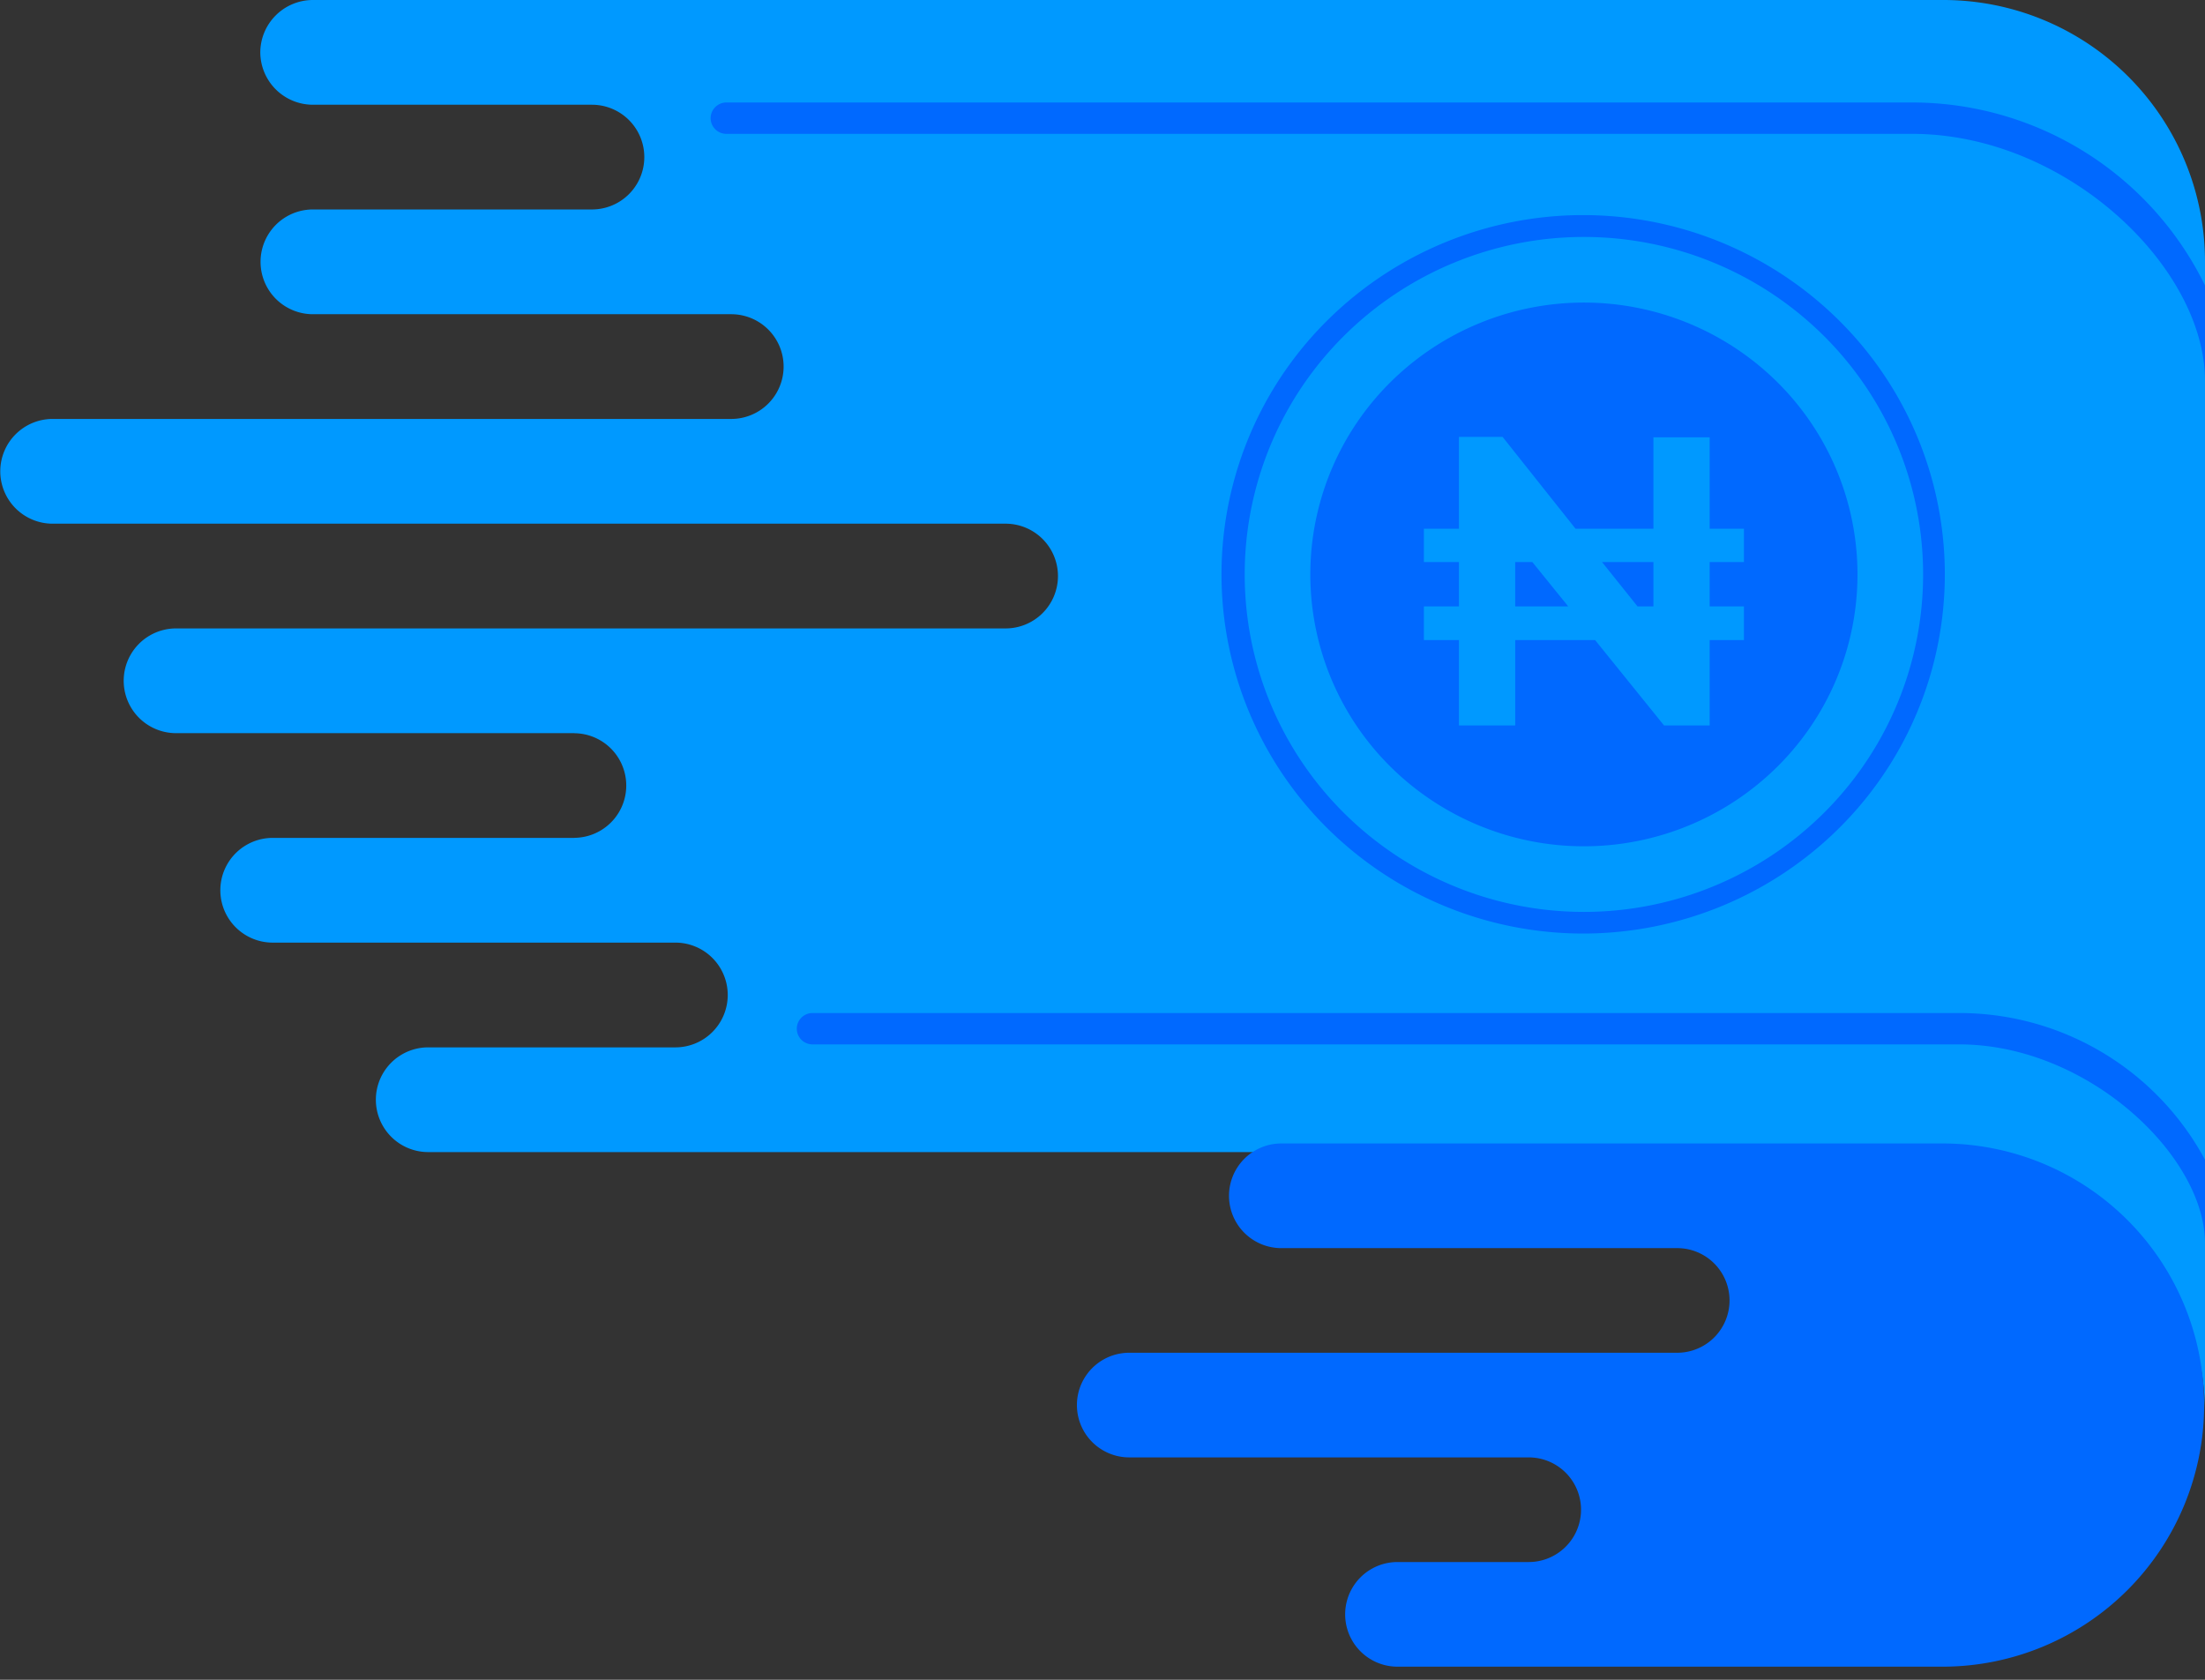 <svg xmlns="http://www.w3.org/2000/svg" width="208.018" height="158.49" viewBox="0 0 336 256">
  <rect x="0" y="0" width="336" height="256" fill="#333333" stroke="none"/>
<defs>
    <style>
      .cls-1 {
        fill: #09f;
      }

      .cls-1, .cls-2, .cls-3, .cls-5 {
        fill-rule: evenodd;
      }

      .cls-2, .cls-4 {
        fill: #0069ff;
      }

      .cls-3 {
        fill: none;
        stroke: #09f;
        stroke-width: 10px;
      }

      .cls-5 {
        fill: #fff;
      }
    </style>
  </defs>
  <path class="cls-1" d="M8.024,63.846l79.524,0h23.879a7.98,7.98,0,1,0,0-15.96H47.685a7.982,7.982,0,1,1,0-15.964H90.2a7.98,7.98,0,1,0,0-15.96H47.685a8.025,8.025,0,0,1-8.022-7.979A8.023,8.023,0,0,1,47.687,0H296.013A39.878,39.878,0,0,1,336,39.777l0,135.8v39.788a39.9,39.9,0,0,0-40-39.787H65.344a7.98,7.98,0,1,1,0-15.959l22.205,0,15.272,0a7.983,7.983,0,1,0,0-15.965l-15.271,0-45.994,0a7.98,7.98,0,1,1,0-15.96H87.548v-0.01a7.97,7.97,0,0,0,0-15.939v-0.012H26.831a7.981,7.981,0,1,1,0-15.962h60.72l23.877,0,41.715,0a7.981,7.981,0,1,0,0-15.961l-60.52,0-5.072,0H8.024A7.982,7.982,0,1,1,8.024,63.846Z"/>
  <path class="cls-2" d="M172.076,206.159h46.138l7.285,0h29.987a7.973,7.973,0,1,0,0-15.945H218.215l-22.874,0a7.975,7.975,0,1,1,0-15.949H296A39.866,39.866,0,1,1,296,254l-12.879,0H212.95a7.973,7.973,0,1,1,0-15.946h19.995a7.974,7.974,0,1,0,0-15.948l-7.447,0h-7.284l-46.139,0A7.972,7.972,0,1,1,172.076,206.159Z"/>
  <path class="cls-2" d="M291.368,20.4H110.687a2.4,2.4,0,0,1-2.4-2.388h0a2.4,2.4,0,0,1,2.408-2.393H291.364A49.654,49.654,0,0,1,336,43.507l0,14.516C336,40.733,314.879,20.4,291.368,20.4ZM121.419,156.776a2.391,2.391,0,0,1,2.405-2.389l174.734,0A42.5,42.5,0,0,1,336,176.741v12.732c0-13.323-17.889-30.306-37.44-30.308H123.824a2.392,2.392,0,0,1-2.405-2.388h0Z"/>
  <path id="Color_Fill_1" data-name="Color Fill 1" class="cls-2" d="M202.275,126.237a55.372,55.372,0,0,0,77.937,0,54.491,54.491,0,0,0,0-77.422,55.37,55.37,0,0,0-77.937,0A54.491,54.491,0,0,0,202.275,126.237Z"/>
  <path class="cls-3" d="M208.342,120.376a46.876,46.876,0,0,0,66.03,0,46.254,46.254,0,0,0,0-65.666,46.879,46.879,0,0,0-66.03,0A46.257,46.257,0,0,0,208.342,120.376Z"/>
  <path class="cls-1" d="M265.742,85.659h-5.221V92.41h5.221v5.141h-5.221v13.006h-6.955l-10.5-13.006H230.889v13.006h-8.575V97.551h-5.34V92.41h5.34V85.659h-5.34V80.58h5.34v-14h6.648l11.121,14h11.868V66.644h8.57V80.58h5.221v5.079ZM230.889,92.41h8.074L233.5,85.659h-2.61V92.41Zm18.635,0h2.427V85.659H244.12Z"/>
  <path id="Perpetuity" class="cls-2" d="M568.738,78.321h-67.53l-51.761,57.271V0.472h-52.1V248.764h52.1V206.925l16.8-18.176,40.106,60.015h63.759L502.236,150Zm-8.57,123.459c0,27.093,21.6,51.785,58.96,51.785,22.624,0,39.078-9.6,47.991-24.006,0,11.66,1.371,17.833,1.714,19.205H715.8a167.532,167.532,0,0,1-2.057-26.407V139.022c0-34.981-20.224-65.846-75.414-65.846-50.047,0-72.671,32.237-74.728,56.586l45.248,9.26c1.029-12.689,10.97-25.035,29.138-25.035,16.453,0,25.023,8.573,25.023,18.519,0,5.83-3.085,10.288-12.34,11.66l-40.107,6.173C582.45,154.454,560.168,171.6,560.168,201.78Zm71.643,14.061c-14.4,0-20.224-8.573-20.224-17.49,0-12,8.227-17.147,19.2-18.862l32.222-5.144v7.545C663.005,208.3,647.237,215.841,631.811,215.841Zm91.179-15.432c1.371,18.862,18.51,53.5,71.985,53.5,45.591,0,67.873-28.464,67.873-57.615,0-25.035-17.14-46.3-52.447-53.5l-22.624-4.458c-7.542-1.372-13.369-5.487-13.369-12.689,0-8.917,8.57-14.747,18.511-14.747,15.768,0,22.967,9.6,24.338,20.92l43.191-7.888c-1.714-19.891-18.853-50.756-68.215-50.756-38.05,0-65.473,25.378-65.473,56.586,0,24.006,14.4,44.583,50.733,52.471l19.539,4.458c12.683,2.743,16.8,7.888,16.8,14.061,0,7.544-6.513,14.746-19.882,14.746-17.825,0-26.052-11.317-26.738-22.977Zm205.326-51.785c1.029-15.775,11.655-27.435,28.109-27.435,18.853,0,27.766,12.689,27.766,29.493v98.082H1036.3v-107c0-37.381-19.89-67.9-64.449-67.9-15.083,0-32.908,4.8-43.535,15.432V0.472h-52.1V248.764h52.1V148.624ZM1137.76,205.9c-19.54,0-38.4-14.061-38.4-42.525,0-28.808,18.86-42.182,38.4-42.182,19.88,0,38.39,13.374,38.39,42.182S1157.64,205.9,1137.76,205.9Zm0-132.72c-50.74,0-90.5,37.381-90.5,90.195s39.76,90.537,90.5,90.537c51.07,0,90.49-37.724,90.49-90.537S1188.83,73.176,1137.76,73.176Zm213.21,175.588h50.05a268.543,268.543,0,0,1-1.71-30.522V78.321H1347.2v97.053c0,17.147-10.97,29.15-28.45,29.15-18.51,0-27.42-13.032-27.42-29.493V78.321h-52.11V186.005c0,36.352,23.31,66.531,64.79,66.531,17.14,0,36.68-6.173,45.59-20.919A125.06,125.06,0,0,0,1350.97,248.764Zm136.09-220.17h-46.62V50.542c0,15.775-8.57,27.779-26.4,27.779h-8.57v45.611h30.17v73.047c0,33.952,21.59,54.871,56.9,54.871,16.46,0,25.02-3.772,27.08-4.8V203.838a64.206,64.206,0,0,1-13.71,1.715c-11.31,0-18.85-3.773-18.85-17.833V123.932h33.25V78.321h-33.25V28.594Z"/>
  <rect class="cls-4" x="1541" y="105" width="74" height="151" rx="37" ry="37"/>
  <path id="_.ng" data-name=".ng" class="cls-5" d="M1590.72,224.2a5.075,5.075,0,1,0-5.05-5.05A5.073,5.073,0,0,0,1590.72,224.2Zm4.65-47.477h-35.1v7.822h21.34l-21.34,13.169v9.5h35.1v-7.772H1572.3l23.07-14.456v-8.268Zm0-40h-18.76v17.872h6.63V144.048c1.98,0.445,5.75,2.871,5.75,8.664,0,5.693-3.82,10.545-11.15,10.545-7.82,0-10.99-5.595-10.99-10.347,0-5.842,3.96-8.169,6.14-8.714l-2.62-7.525c-4.9,1.535-10.85,6.189-10.85,16.239,0,9.9,7.28,18.268,18.32,18.268,11.1,0,18.28-8.02,18.28-17.773,0-5-2.08-8.318-4.31-9.852l3.56-.5v-6.337Z"/>
</svg>
